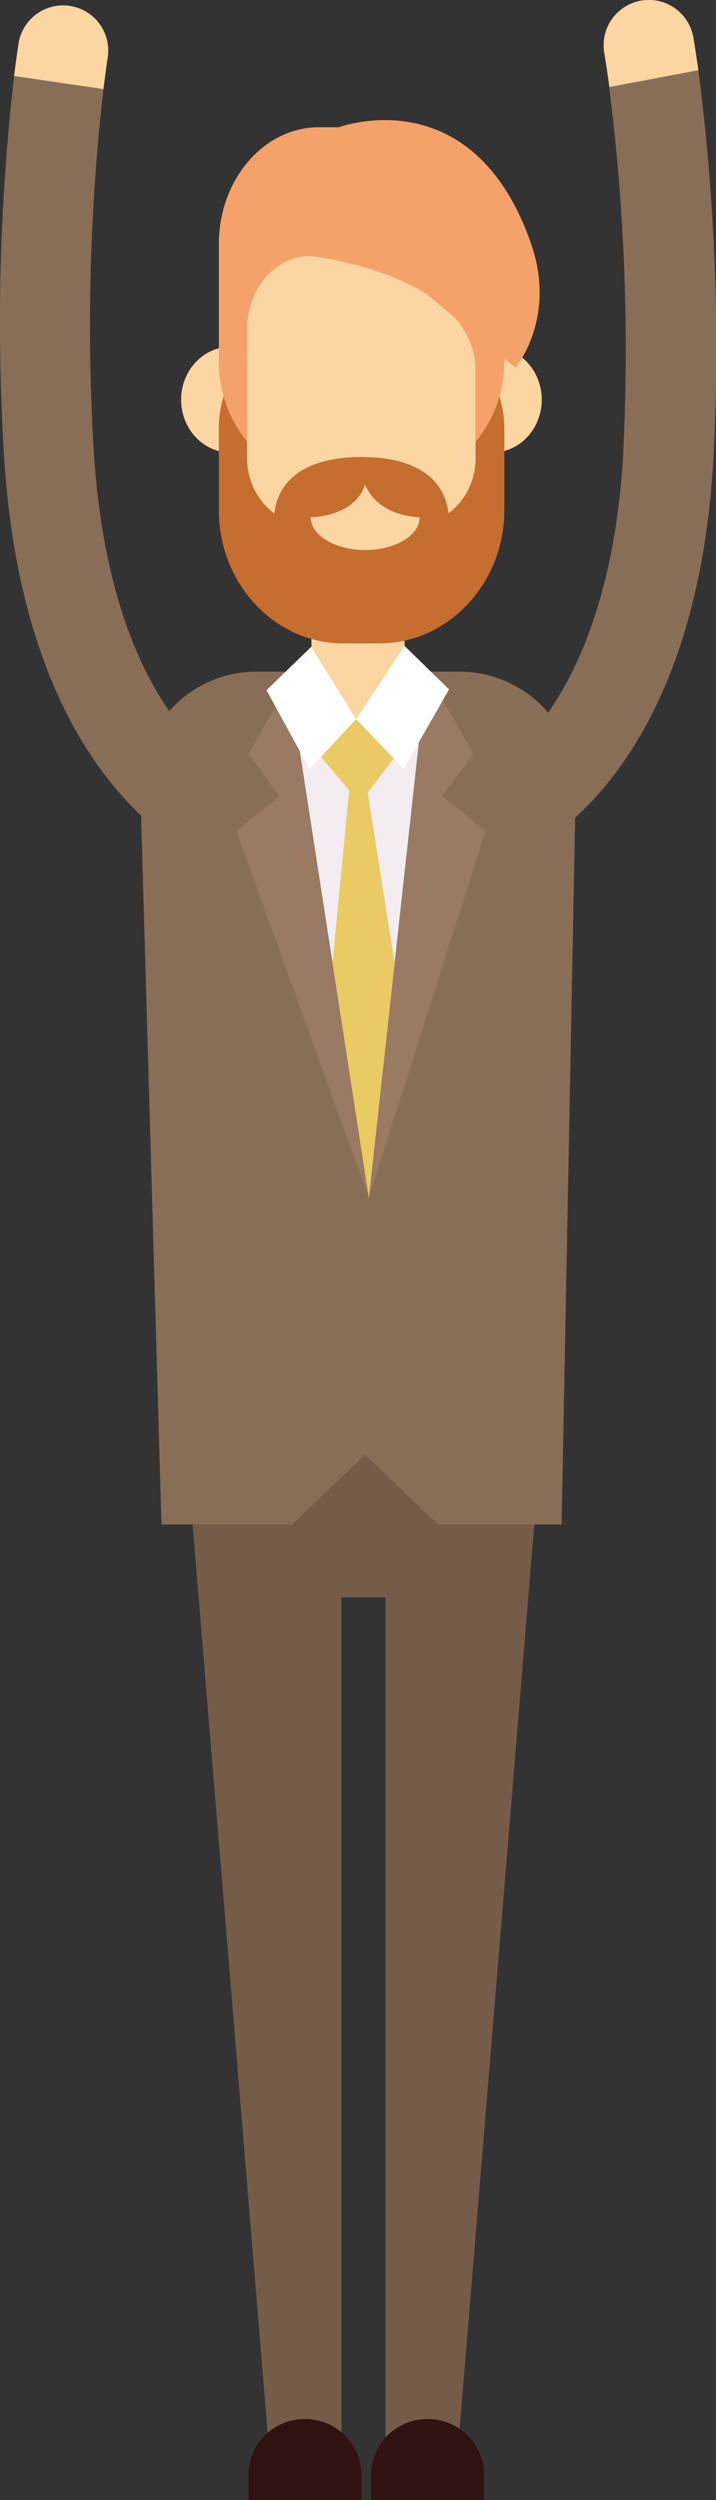 <svg xmlns="http://www.w3.org/2000/svg" viewBox="0 0 101.41 353.6"><rect x="0" y="0" width="101.41" height="353.6" fill="#333333" stroke="none"/><defs><style>.cls-1{fill:#755c49;}.cls-2{fill:#301210;}.cls-3{fill:#896e57;}.cls-4{fill:#997a62;}.cls-5{fill:#f3ecf1;}.cls-6{fill:#fbd5a2;}.cls-7{fill:#c66d30;}.cls-8{fill:#f4a269;}.cls-9{fill:#fff;}.cls-10{fill:#eaca63;}</style></defs><title>M1</title><g id="Layer_2" data-name="Layer 2"><g id="Layer_1-2" data-name="Layer 1"><polygon class="cls-1" points="38.13 346.74 48.35 346.74 48.35 211.62 26.95 211.62 38.13 346.74"/><polygon class="cls-1" points="64.83 346.74 54.6 346.74 54.6 211.62 76.01 211.62 64.83 346.74"/><rect class="cls-1" x="34.02" y="211.62" width="33.36" height="14.3"/><path class="cls-2" d="M43.07,342.15h.19a7.93,7.93,0,0,1,7.93,7.93v3.53a0,0,0,0,1,0,0h-16a0,0,0,0,1,0,0v-3.53A7.93,7.93,0,0,1,43.07,342.15Z"/><path class="cls-2" d="M60.44,342.15h.19a7.93,7.93,0,0,1,7.93,7.93v3.53a0,0,0,0,1,0,0h-16a0,0,0,0,1,0,0v-3.53A7.93,7.93,0,0,1,60.44,342.15Z"/><path class="cls-3" d="M79.54,215.62H22.87l-3-104.13A16.44,16.44,0,0,1,36.32,95H65.09a16.44,16.44,0,0,1,16.45,16.45Z"/><polygon class="cls-4" points="52.24 169.39 60.42 95.04 67.05 106.66 62.65 112.58 68.75 117.58 52.24 169.39"/><polygon class="cls-4" points="52.24 169.39 41.81 95.04 35.18 106.66 39.58 112.58 33.48 117.58 52.24 169.39"/><polygon class="cls-5" points="40.73 95.04 60.42 95.04 52.24 169.39 40.73 95.04"/><path class="cls-6" d="M50.71,101.71h0a6.6,6.6,0,0,1-6.6-6.59V85.81H57.3v9.31A6.59,6.59,0,0,1,50.71,101.71Z"/><ellipse class="cls-6" cx="69.69" cy="56.53" rx="7.04" ry="7.49"/><rect class="cls-6" x="32.69" y="22.92" width="37" height="65.65" rx="14.57" ry="14.57"/><ellipse class="cls-6" cx="32.69" cy="56.53" rx="7.04" ry="7.49"/><path class="cls-7" d="M63.61,74a12.42,12.42,0,0,1-24.84,0c0-6.83,5.56-9.36,12.42-9.36S63.61,67.13,63.61,74Z"/><path class="cls-7" d="M71.43,60.74V72.2c0,10.34-8,18.8-17.66,18.8H48.61C38.9,91,31,82.54,31,72.2V60.74A15.56,15.56,0,0,1,35,50.17V64.82c0,5.21,4,9.48,8.91,9.48H58.45c4.9,0,8.91-4.27,8.91-9.48V50.17A15.56,15.56,0,0,1,71.43,60.74Z"/><path class="cls-8" d="M31,51V34.5C31,25.44,37.34,18,45.16,18H57.22C65,18,71.43,25.44,71.43,34.5V51a17.79,17.79,0,0,1-4.07,11.5V52.53c0-13.78-23.43-16.32-23.43-16.32C39,36.21,35,40.85,35,46.53V62.47A17.79,17.79,0,0,1,31,51Z"/><path class="cls-6" d="M59.44,73.16c0,2.56-3.46,4.64-7.71,4.64S44,75.72,44,73.16c0,0,6.23,0,7.71-4.64C53.6,73.16,59.44,73.16,59.44,73.16Z"/><path class="cls-3" d="M2,10.75c.21-1.69.42-3.21.62-4.54A6.39,6.39,0,0,1,15.26,8.1c-.19,1.3-.4,2.8-.61,4.5a294.73,294.73,0,0,0-1.47,49.46c2,40.52,21,48,21.16,48l-4,12.11c-1.12-.37-27.43-9.72-29.87-59.52A304,304,0,0,1,2,10.75Z"/><path class="cls-3" d="M67.91,109.67c.68-.3,5-2.29,9.48-8.52s10.29-18.43,11-39.81a294.83,294.83,0,0,0-2.11-49c-.25-1.87-.5-3.51-.73-4.9A6.39,6.39,0,0,1,98.21,5.35c.22,1.33.46,2.87.7,4.58a305.08,305.08,0,0,1,2.28,51.85c-1.75,49.84-27.93,59.54-29,59.94l-4.21-12.06Z"/><path class="cls-6" d="M2,10.75c.21-1.69.42-3.21.62-4.54A6.39,6.39,0,0,1,15.26,8.1c-.19,1.3-.4,2.8-.61,4.5Z"/><path class="cls-6" d="M90.44.17a6.39,6.39,0,0,1,7.77,5.18c.22,1.33.46,2.87.7,4.58L86.32,12.31c-.25-1.87-.5-3.51-.73-4.9A6.4,6.4,0,0,1,90.44.17Z"/><polygon class="cls-1" points="63.63 217.13 39.77 217.13 51.7 205.77 63.63 217.13"/><polygon class="cls-9" points="57.29 91.35 50.44 101.72 57.16 108.76 63.6 97.5 57.29 91.35"/><polygon class="cls-9" points="44.07 91.49 50.44 101.72 43.85 108.76 37.75 97.63 44.07 91.49"/><polygon class="cls-10" points="50.44 101.72 55.89 136.19 52.24 169.39 47.09 136.16 50.44 101.72"/><polygon class="cls-10" points="50.44 101.72 55.76 107.26 50.97 113.59 45.46 107.04 50.44 101.72"/><path class="cls-8" d="M48,18s19.07-7.16,27.26,16.59C78.86,45.11,73,52,73,52L60.42,41.61Z"/></g></g></svg>